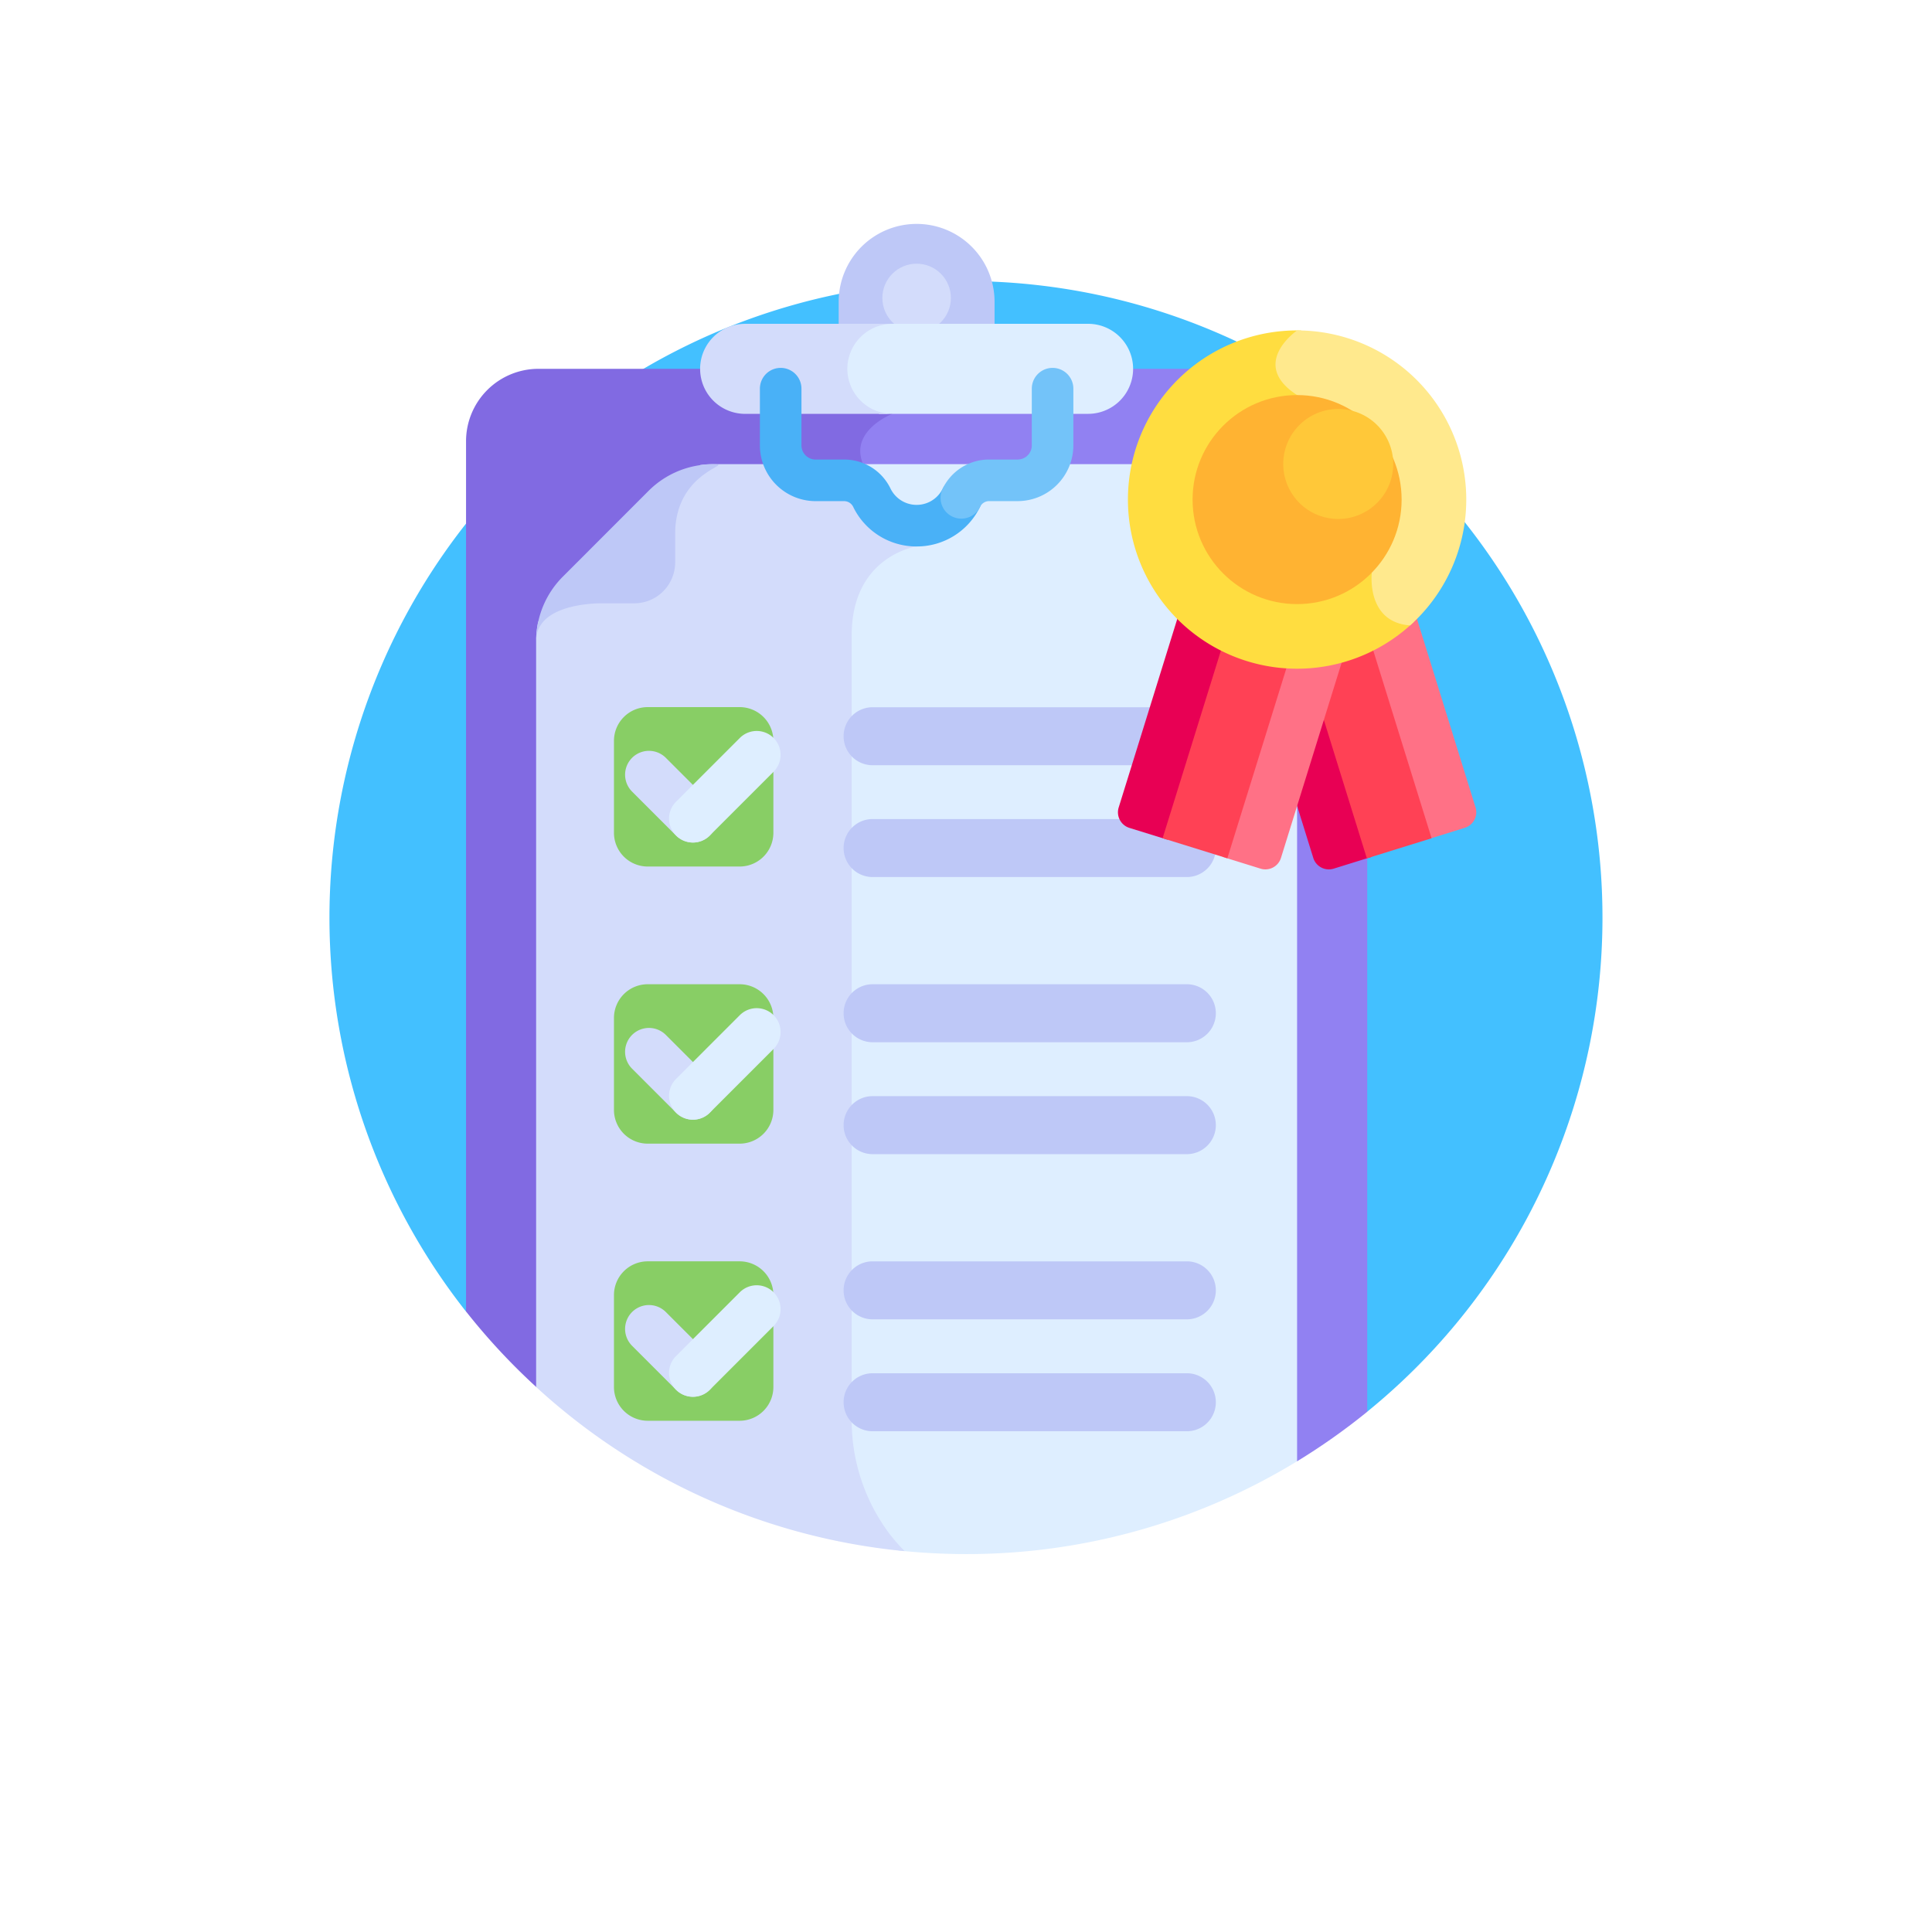 <svg xmlns="http://www.w3.org/2000/svg" xmlns:xlink="http://www.w3.org/1999/xlink" width="103" height="103" viewBox="0 0 103 103">
  <defs>
    <filter id="Elipse_7754" x="0" y="0" width="103" height="103" filterUnits="userSpaceOnUse">
      <feOffset dy="3" input="SourceAlpha"/>
      <feGaussianBlur stdDeviation="3" result="blur"/>
      <feFlood flood-opacity="0.161"/>
      <feComposite operator="in" in2="blur"/>
      <feComposite in="SourceGraphic"/>
    </filter>
  </defs>
  <g id="img-10" transform="translate(-12341 8444.41)">
    <g id="Grupo_1099243" data-name="Grupo 1099243" transform="translate(11382.5 -12315)">
      <g transform="matrix(1, 0, 0, 1, 958.5, 3870.59)" filter="url(#Elipse_7754)">
        <circle id="Elipse_7754-2" data-name="Elipse 7754" cx="42.5" cy="42.5" r="42.5" transform="translate(9 6)" fill="#fff"/>
      </g>
    </g>
    <g id="obediente" transform="translate(12358.564 -8432.473)">
      <path id="Trazado_874206" data-name="Trazado 874206" d="M18.277,76.932l48.049,5.34a33.934,33.934,0,1,0-48.049-5.34Z" transform="translate(-10.998 -18.949)" fill="#43c0ff"/>
      <path id="Trazado_874207" data-name="Trazado 874207" d="M211.155,0A4.155,4.155,0,0,0,207,4.155V8.31h8.311V4.155A4.155,4.155,0,0,0,211.155,0Z" transform="translate(-179.852 0)" fill="#bec8f7"/>
      <ellipse id="Elipse_11546" data-name="Elipse 11546" cx="1.827" cy="1.827" rx="1.827" ry="1.827" transform="translate(29.477 2.121)" fill="#d3dcfb"/>
      <path id="Trazado_874208" data-name="Trazado 874208" d="M234.346,55.786H211.158l1.42,2.309a2.985,2.985,0,0,0-1.527,1.52,1.961,1.961,0,0,0,.259,1.694c.954,1.58,2.079,3.2,2.511,3.812a4.539,4.539,0,0,0-1.507.746A4.869,4.869,0,0,0,210.5,70v41.693l23.95,2.338a34.059,34.059,0,0,0,3.745-2.645V59.636a3.862,3.862,0,0,0-3.85-3.85Z" transform="translate(-182.868 -48.059)" fill="#9181f2"/>
      <path id="Trazado_874209" data-name="Trazado 874209" d="M87.572,65.256S86.1,63.21,84.888,61.2s1.391-3.014,1.391-3.014l-1.477-2.4H67.4a3.861,3.861,0,0,0-3.85,3.85v46.406a34.13,34.13,0,0,0,3.741,4.025l16.821,1.642V70c0-4.248,3.463-4.742,3.463-4.742Z" transform="translate(-56.268 -48.06)" fill="#816ae2"/>
      <path id="Trazado_874210" data-name="Trazado 874210" d="M232.276,92.477H211.092a2.748,2.748,0,0,0,.217.44c.954,1.58,2.079,3.2,2.511,3.812a4.539,4.539,0,0,0-1.507.746,4.869,4.869,0,0,0-1.814,4.129v41.777a10.326,10.326,0,0,0,2.058,6.242,9.646,9.646,0,0,0,.653.77,34.327,34.327,0,0,0,3.591.19,33.774,33.774,0,0,0,17.653-4.948V94.656A2.179,2.179,0,0,0,232.276,92.477Z" transform="translate(-182.867 -79.668)" fill="#deeeff"/>
      <path id="Trazado_874211" data-name="Trazado 874211" d="M109.386,149.5a10.068,10.068,0,0,1-2.015-6.116V101.605c0-4.248,3.463-4.742,3.463-4.742s-1.472-2.045-2.684-4.054a2.566,2.566,0,0,1-.17-.333H99.967a4.854,4.854,0,0,0-.665.047c-.645.385-1.548,1.338-1.548,3.66v1.527a1.974,1.974,0,0,1-1.972,1.972H93.952a6.8,6.8,0,0,0-2.106.358,2.48,2.48,0,0,0-1.189.838,4.835,4.835,0,0,0-.109,1.017v39.78a33.806,33.806,0,0,0,19.65,8.753A9.234,9.234,0,0,1,109.386,149.5Z" transform="translate(-79.53 -79.668)" fill="#d3dcfb"/>
      <path id="Trazado_874212" data-name="Trazado 874212" d="M222.563,38.453H211.448a2.494,2.494,0,0,0,0,4.8h11.115a2.4,2.4,0,0,0,0-4.8Z" transform="translate(-182.118 -33.127)" fill="#deeeff"/>
      <path id="Trazado_874213" data-name="Trazado 874213" d="M161.516,40.855a2.408,2.408,0,0,1,2.4-2.4h-7.849a2.4,2.4,0,1,0,0,4.8h7.849A2.408,2.408,0,0,1,161.516,40.855Z" transform="translate(-133.906 -33.128)" fill="#d3dcfb"/>
      <g id="Grupo_1099540" data-name="Grupo 1099540" transform="translate(22.947 7.676)">
        <path id="Trazado_874214" data-name="Trazado 874214" d="M185.024,64.937a3.743,3.743,0,0,1-3.377-2.1.538.538,0,0,0-.475-.316h-1.533a2.975,2.975,0,0,1-2.971-2.971V56.525a1.108,1.108,0,1,1,2.216,0v3.024a.756.756,0,0,0,.755.755h1.533a2.739,2.739,0,0,1,2.462,1.551,1.549,1.549,0,0,0,2.78,0,1.108,1.108,0,0,1,1.987.981A3.743,3.743,0,0,1,185.024,64.937Z" transform="translate(-176.667 -55.417)" fill="#49b1f7"/>
      </g>
      <g id="Grupo_1099541" data-name="Grupo 1099541" transform="translate(32.579 7.676)">
        <path id="Trazado_874215" data-name="Trazado 874215" d="M247.316,63.454a1.109,1.109,0,0,1-.993-1.6,2.74,2.74,0,0,1,2.462-1.551h1.533a.756.756,0,0,0,.755-.755V56.525a1.108,1.108,0,0,1,2.216,0v3.024a2.975,2.975,0,0,1-2.971,2.971h-1.533a.538.538,0,0,0-.475.316A1.108,1.108,0,0,1,247.316,63.454Z" transform="translate(-246.208 -55.417)" fill="#73c3f9"/>
      </g>
      <path id="Trazado_874216" data-name="Trazado 874216" d="M96.543,93.9a4.842,4.842,0,0,1,3.424-1.418c1.284,0-2.006.311-2.006,3.706v1.527a2.179,2.179,0,0,1-2.179,2.179h-1.83c-.883.02-3.4.232-3.4,2.006a4.842,4.842,0,0,1,1.418-3.424Z" transform="translate(-79.53 -79.668)" fill="#bec8f7"/>
      <g id="Grupo_1099542" data-name="Grupo 1099542" transform="translate(27.371 25.763)">
        <path id="Trazado_874217" data-name="Trazado 874217" d="M226.985,189.1H210.153a1.546,1.546,0,0,1,0-3.091h16.832a1.546,1.546,0,0,1,0,3.091Z" transform="translate(-208.607 -186.004)" fill="#bec8f7"/>
        <path id="Trazado_874218" data-name="Trazado 874218" d="M226.985,232.168H210.153a1.546,1.546,0,0,1,0-3.091h16.832a1.546,1.546,0,0,1,0,3.091Z" transform="translate(-208.607 -223.111)" fill="#bec8f7"/>
        <path id="Trazado_874219" data-name="Trazado 874219" d="M226.985,295.752H210.153a1.546,1.546,0,0,1,0-3.091h16.832a1.546,1.546,0,0,1,0,3.091Z" transform="translate(-208.607 -277.888)" fill="#bec8f7"/>
        <path id="Trazado_874220" data-name="Trazado 874220" d="M226.985,338.826H210.153a1.546,1.546,0,0,1,0-3.091h16.832a1.546,1.546,0,0,1,0,3.091Z" transform="translate(-208.607 -314.996)" fill="#bec8f7"/>
        <path id="Trazado_874221" data-name="Trazado 874221" d="M226.985,402.411H210.153a1.546,1.546,0,0,1,0-3.091h16.832a1.546,1.546,0,0,1,0,3.091Z" transform="translate(-208.607 -369.774)" fill="#bec8f7"/>
        <path id="Trazado_874222" data-name="Trazado 874222" d="M226.985,445.484H210.153a1.546,1.546,0,0,1,0-3.091h16.832a1.546,1.546,0,0,1,0,3.091Z" transform="translate(-208.607 -406.881)" fill="#bec8f7"/>
      </g>
      <path id="Trazado_874223" data-name="Trazado 874223" d="M127.213,194.5h-4.919a1.8,1.8,0,0,1-1.79-1.79v-4.919a1.8,1.8,0,0,1,1.79-1.79h4.919a1.8,1.8,0,0,1,1.79,1.79v4.919a1.8,1.8,0,0,1-1.79,1.79Z" transform="translate(-105.336 -160.24)" fill="#88ce65"/>
      <g id="Grupo_1099543" data-name="Grupo 1099543" transform="translate(15.763 28.096)">
        <path id="Trazado_874224" data-name="Trazado 874224" d="M127.519,207.363l-2.345-2.345a1.271,1.271,0,0,1,1.8-1.8l2.345,2.344a1.271,1.271,0,1,1-1.8,1.8Z" transform="translate(-124.803 -202.849)" fill="#d3dcfb"/>
      </g>
      <g id="Grupo_1099544" data-name="Grupo 1099544" transform="translate(18.108 27.042)">
        <path id="Trazado_874225" data-name="Trazado 874225" d="M142.1,200.8a1.271,1.271,0,0,1,0-1.8l3.4-3.4a1.271,1.271,0,1,1,1.8,1.8l-3.4,3.4A1.271,1.271,0,0,1,142.1,200.8Z" transform="translate(-141.73 -195.236)" fill="#deeeff"/>
      </g>
      <path id="Trazado_874226" data-name="Trazado 874226" d="M127.213,301.159h-4.919a1.8,1.8,0,0,1-1.79-1.79v-4.919a1.8,1.8,0,0,1,1.79-1.79h4.919a1.8,1.8,0,0,1,1.79,1.79v4.919a1.8,1.8,0,0,1-1.79,1.79Z" transform="translate(-105.336 -252.125)" fill="#88ce65"/>
      <g id="Grupo_1099545" data-name="Grupo 1099545" transform="translate(15.763 42.869)">
        <path id="Trazado_874227" data-name="Trazado 874227" d="M127.519,314.021l-2.345-2.345a1.271,1.271,0,0,1,1.8-1.8l2.345,2.344a1.271,1.271,0,1,1-1.8,1.8Z" transform="translate(-124.803 -309.507)" fill="#d3dcfb"/>
      </g>
      <g id="Grupo_1099546" data-name="Grupo 1099546" transform="translate(18.108 41.815)">
        <path id="Trazado_874228" data-name="Trazado 874228" d="M142.1,307.463a1.271,1.271,0,0,1,0-1.8l3.4-3.4a1.271,1.271,0,0,1,1.8,1.8l-3.4,3.4A1.271,1.271,0,0,1,142.1,307.463Z" transform="translate(-141.73 -301.894)" fill="#deeeff"/>
      </g>
      <path id="Trazado_874229" data-name="Trazado 874229" d="M127.213,407.817h-4.919a1.8,1.8,0,0,1-1.79-1.79v-4.919a1.8,1.8,0,0,1,1.79-1.79h4.919a1.8,1.8,0,0,1,1.79,1.79v4.919a1.8,1.8,0,0,1-1.79,1.79Z" transform="translate(-105.336 -344.01)" fill="#88ce65"/>
      <g id="Grupo_1099547" data-name="Grupo 1099547" transform="translate(15.763 57.642)">
        <path id="Trazado_874230" data-name="Trazado 874230" d="M127.519,420.679l-2.345-2.345a1.271,1.271,0,0,1,1.8-1.8l2.345,2.344a1.271,1.271,0,1,1-1.8,1.8Z" transform="translate(-124.803 -416.165)" fill="#d3dcfb"/>
      </g>
      <g id="Grupo_1099548" data-name="Grupo 1099548" transform="translate(18.108 56.588)">
        <path id="Trazado_874231" data-name="Trazado 874231" d="M142.1,414.121a1.271,1.271,0,0,1,0-1.8l3.4-3.4a1.271,1.271,0,0,1,1.8,1.8l-3.4,3.4A1.271,1.271,0,0,1,142.1,414.121Z" transform="translate(-141.73 -408.552)" fill="#deeeff"/>
      </g>
      <path id="Trazado_874232" data-name="Trazado 874232" d="M368.116,167.077a9.018,9.018,0,0,1-2.466-.344l3.327,10.706a.87.87,0,0,0,1.089.573l2.033-.632-3.212-10.338C368.632,167.063,368.375,167.077,368.116,167.077Z" transform="translate(-316.527 -143.639)" fill="#e80054"/>
      <path id="Trazado_874233" data-name="Trazado 874233" d="M416.2,160.781l-3.189-10.263a9.032,9.032,0,0,1-2.587,1.779l3.171,10.2,2.033-.632A.87.87,0,0,0,416.2,160.781Z" transform="translate(-355.098 -129.67)" fill="#ff7186"/>
      <path id="Trazado_874234" data-name="Trazado 874234" d="M386.976,163.424l3.231,10.4,3.451-1.072-3.182-10.241A8.963,8.963,0,0,1,386.976,163.424Z" transform="translate(-334.9 -139.999)" fill="#ff4155"/>
      <path id="Trazado_874235" data-name="Trazado 874235" d="M358.682,167.077c-.26,0-.516-.014-.77-.035L354.7,177.38l2.033.632a.87.87,0,0,0,1.089-.573l3.327-10.706A9.024,9.024,0,0,1,358.682,167.077Z" transform="translate(-307.094 -143.639)" fill="#ff7186"/>
      <path id="Trazado_874236" data-name="Trazado 874236" d="M317.723,150.519l-3.189,10.263a.87.87,0,0,0,.573,1.089l2.033.632,3.171-10.2a9.041,9.041,0,0,1-2.587-1.779Z" transform="translate(-272.458 -129.671)" fill="#e80054"/>
      <path id="Trazado_874237" data-name="Trazado 874237" d="M334.87,162.508l-3.182,10.241,3.451,1.072,3.231-10.4A8.962,8.962,0,0,1,334.87,162.508Z" transform="translate(-287.27 -139.999)" fill="#ff4155"/>
      <path id="Trazado_874238" data-name="Trazado 874238" d="M332.229,56.079a2.725,2.725,0,0,1-.679-2.14l0-.031-.006-.031c-.057-.322-1.436-7.915-4.075-9.607a1.875,1.875,0,0,1-1.056-1.438c-.016-.907,1.051-1.655,1.062-1.662l.049-.034.057-.131c-.075,0-.149-.006-.224-.006A9.018,9.018,0,1,0,333.6,56.528,2.057,2.057,0,0,1,332.229,56.079Z" transform="translate(-275.774 -35.321)" fill="#ffdd40"/>
      <path id="Trazado_874239" data-name="Trazado 874239" d="M376.287,44.446c2.592,1.663,3.982,9.468,3.982,9.468s-.324,2.64,2.042,2.813A9.017,9.017,0,0,0,376.287,41S373.695,42.783,376.287,44.446Z" transform="translate(-324.698 -35.321)" fill="#ffe98d"/>
      <ellipse id="Elipse_11547" data-name="Elipse 11547" cx="5.572" cy="5.572" rx="5.572" ry="5.572" transform="translate(46.016 9.125)" fill="#ffb332"/>
      <ellipse id="Elipse_11548" data-name="Elipse 11548" cx="2.932" cy="2.932" rx="2.932" ry="2.932" transform="translate(50.258 14.985) rotate(-76.825)" fill="#ffc839"/>
    </g>
  </g>
</svg>
